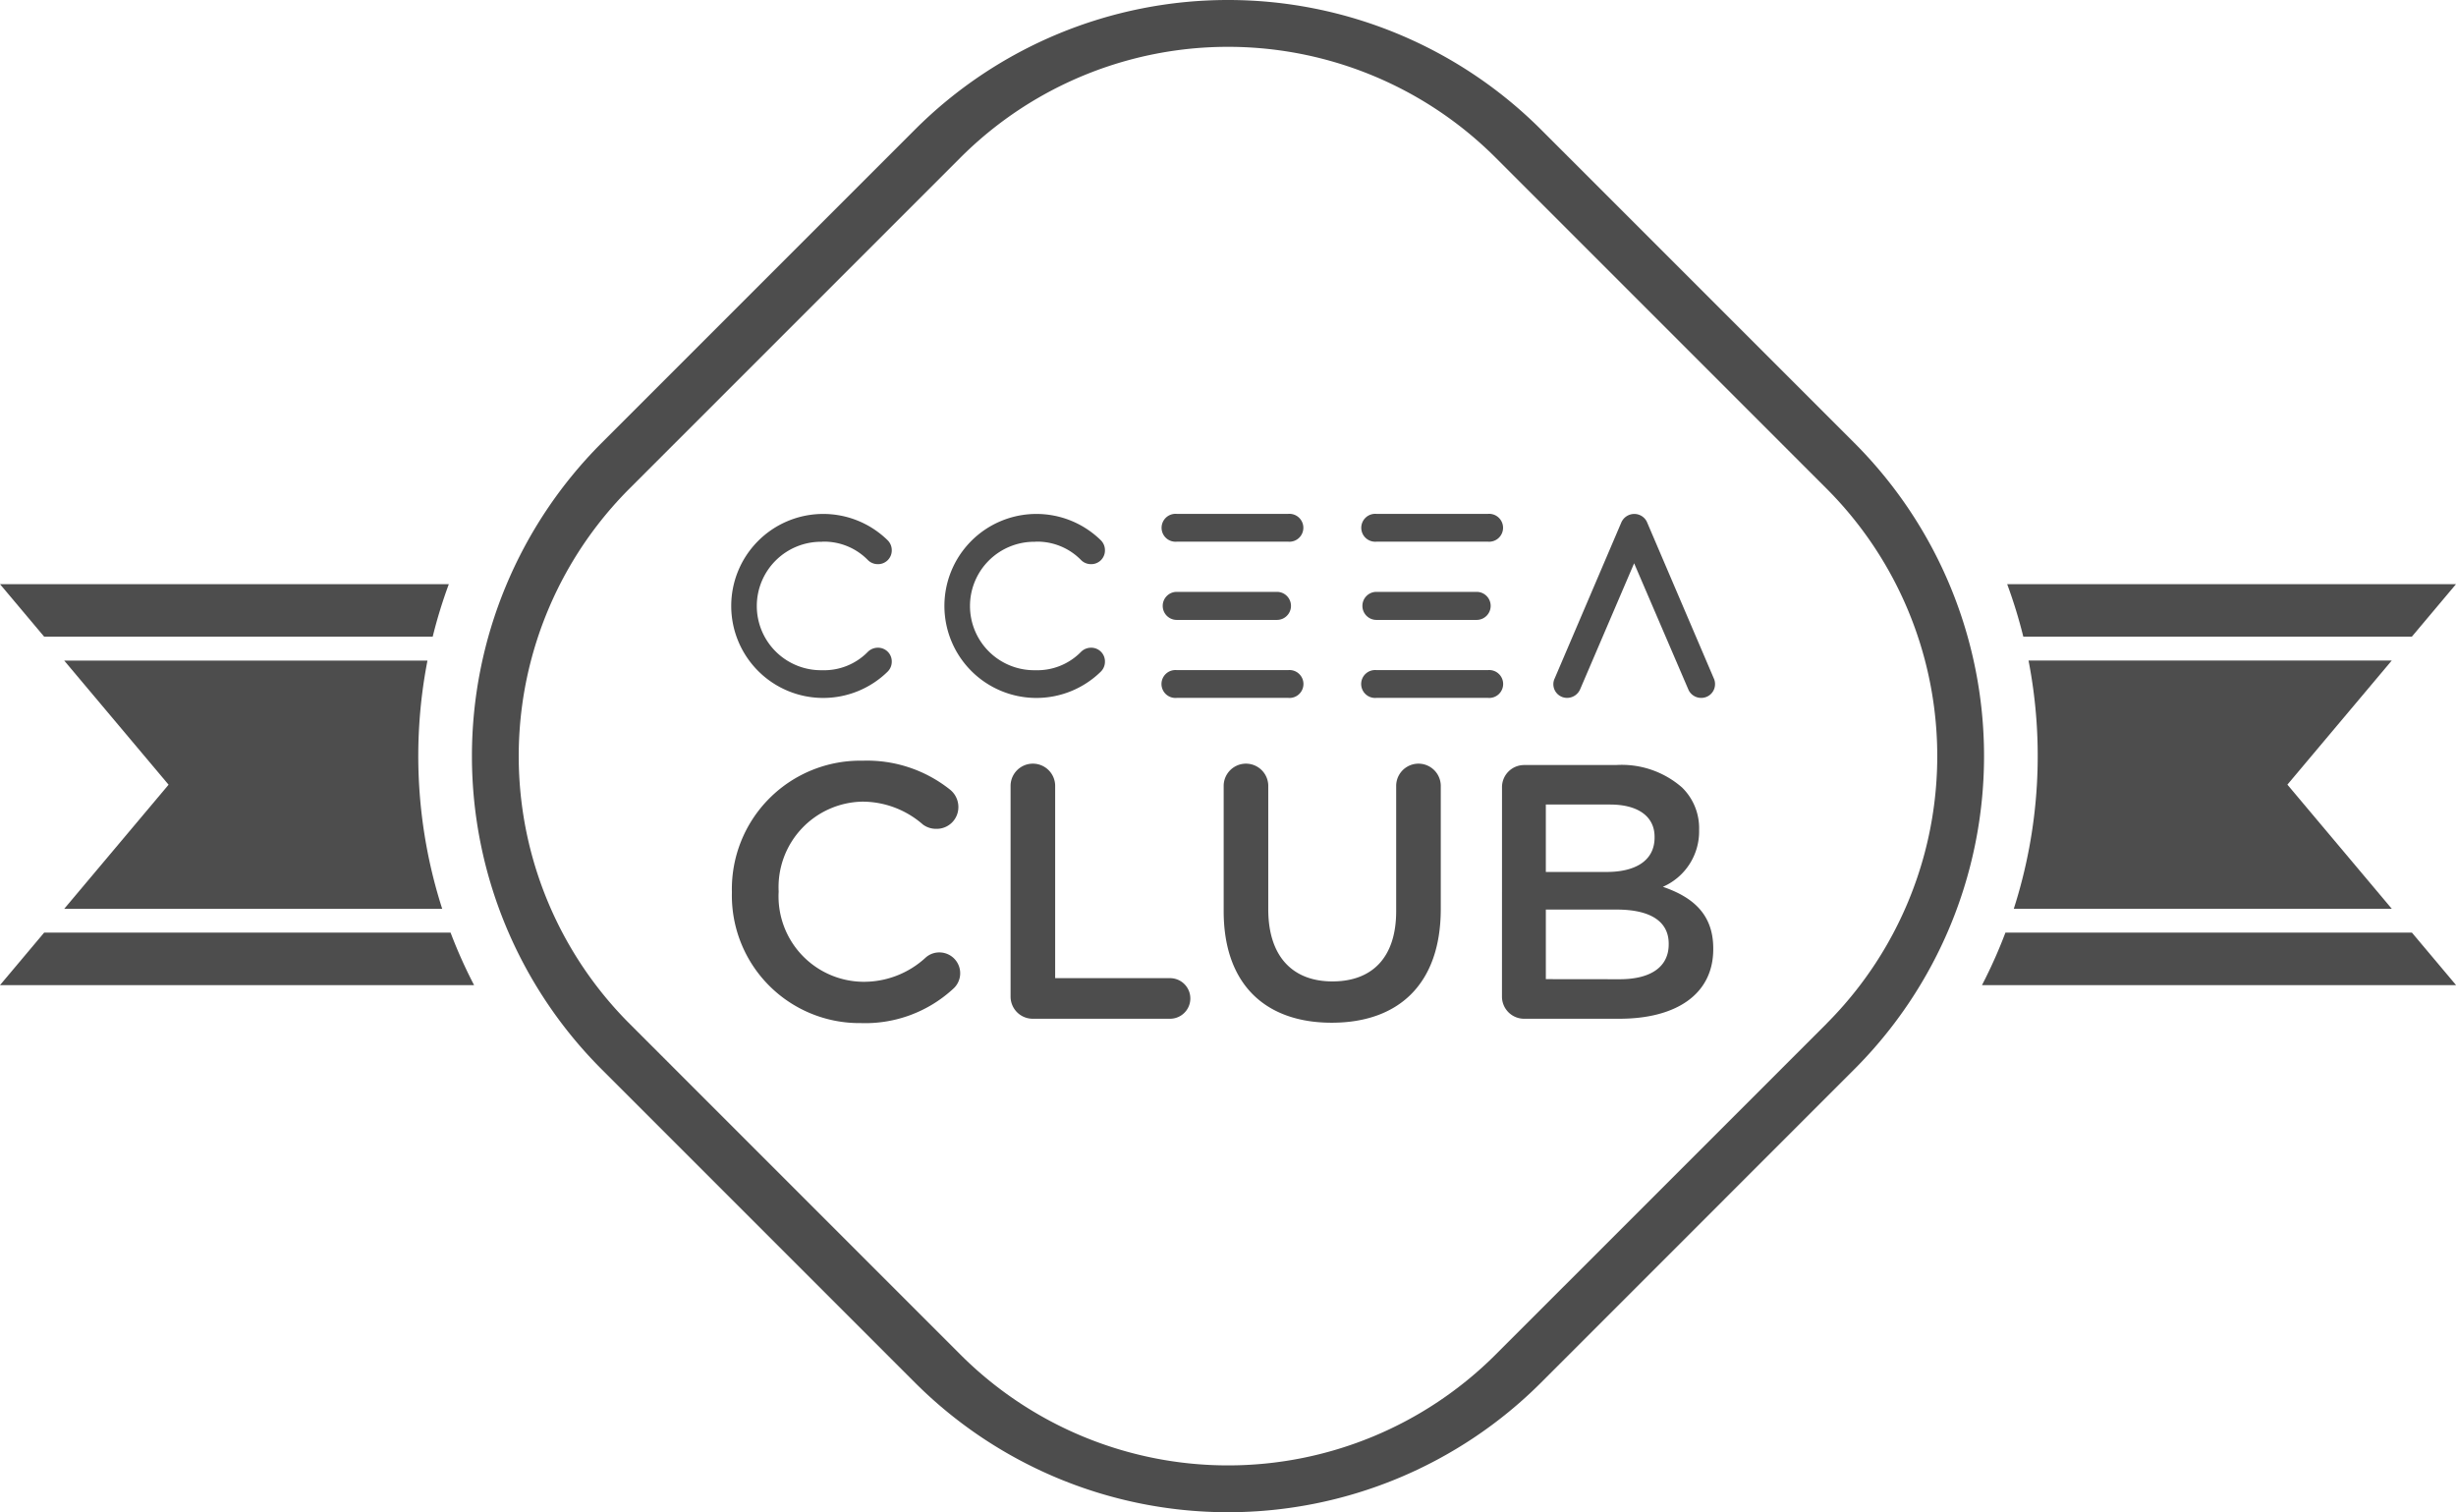 <svg xmlns="http://www.w3.org/2000/svg" width="140.85" height="86.72" viewBox="0 0 140.85 86.72">
  <g id="l-1" transform="translate(-415.734 -2131.083)">
    <g id="Group_106" data-name="Group 106">
      <g id="Group_104" data-name="Group 104">
        <path id="Path_140" data-name="Path 140" d="M457.708,2182.271v-.042a7.362,7.362,0,0,1,7.5-7.523,7.627,7.627,0,0,1,4.988,1.642,1.275,1.275,0,0,1,.5,1.018,1.242,1.242,0,0,1-1.268,1.247,1.256,1.256,0,0,1-.769-.249,5.272,5.272,0,0,0-3.47-1.31,4.9,4.9,0,0,0-4.8,5.134v.041a4.9,4.9,0,0,0,4.8,5.155,5.214,5.214,0,0,0,3.637-1.393,1.164,1.164,0,0,1,.769-.291,1.194,1.194,0,0,1,.789,2.1,7.433,7.433,0,0,1-5.279,1.953A7.316,7.316,0,0,1,457.708,2182.271Z" fill="#4d4d4d"/>
        <path id="Path_141" data-name="Path 141" d="M473.69,2176.119a1.279,1.279,0,0,1,2.557,0v11.057h6.588a1.164,1.164,0,1,1,0,2.328h-7.856a1.27,1.27,0,0,1-1.289-1.289Z" fill="#4d4d4d"/>
        <path id="Path_142" data-name="Path 142" d="M485.911,2183.331v-7.212a1.279,1.279,0,0,1,2.557,0v7.108c0,2.7,1.392,4.136,3.678,4.136,2.266,0,3.658-1.351,3.658-4.032v-7.212a1.279,1.279,0,0,1,2.557,0v7.087c0,4.344-2.453,6.526-6.256,6.526C488.322,2189.732,485.911,2187.55,485.911,2183.331Z" fill="#4d4d4d"/>
        <path id="Path_143" data-name="Path 143" d="M501.873,2176.244a1.269,1.269,0,0,1,1.288-1.289H508.4a5.249,5.249,0,0,1,3.8,1.289,3.256,3.256,0,0,1,.977,2.411v.041a3.465,3.465,0,0,1-2.078,3.242c1.7.582,2.889,1.559,2.889,3.533v.042c0,2.6-2.141,3.991-5.383,3.991h-5.446a1.269,1.269,0,0,1-1.288-1.289Zm6.006,4.842c1.642,0,2.744-.644,2.744-1.974v-.042c0-1.143-.915-1.85-2.557-1.85h-3.679v3.866Zm.748,6.152c1.746,0,2.806-.686,2.806-2v-.042c0-1.226-.977-1.953-2.993-1.953h-4.053v3.99Z" fill="#4d4d4d"/>
      </g>
      <g id="Group_105" data-name="Group 105">
        <path id="Path_144" data-name="Path 144" d="M462.88,2162.146a3.51,3.51,0,0,1,2.627,1.055.8.8,0,0,0,.569.234.786.786,0,0,0,.8-.8.8.8,0,0,0-.235-.569,5.276,5.276,0,1,0,0,7.531.8.8,0,0,0,.235-.57.786.786,0,0,0-.8-.8.813.813,0,0,0-.572.237,3.506,3.506,0,0,1-2.624,1.053,3.683,3.683,0,1,1,0-7.365Z" fill="#4d4d4d"/>
        <path id="Path_145" data-name="Path 145" d="M475.106,2162.146a3.51,3.51,0,0,1,2.627,1.055.8.8,0,0,0,.569.234.785.785,0,0,0,.8-.8.8.8,0,0,0-.235-.569,5.276,5.276,0,1,0,0,7.531.8.8,0,0,0,.235-.57.785.785,0,0,0-.8-.8.813.813,0,0,0-.572.237,3.506,3.506,0,0,1-2.624,1.053,3.683,3.683,0,1,1,0-7.365Z" fill="#4d4d4d"/>
        <path id="Path_146" data-name="Path 146" d="M489.611,2160.552h-6.392a.8.8,0,1,0,0,1.594h6.392a.8.8,0,1,0,0-1.594Z" fill="#4d4d4d"/>
        <path id="Path_147" data-name="Path 147" d="M489.611,2169.511h-6.392a.8.8,0,1,0,0,1.593h6.392a.8.8,0,1,0,0-1.593Z" fill="#4d4d4d"/>
        <path id="Path_148" data-name="Path 148" d="M483.219,2166.632h5.748a.8.8,0,0,0,0-1.608h-5.748a.8.8,0,0,0,0,1.608Z" fill="#4d4d4d"/>
        <path id="Path_149" data-name="Path 149" d="M494.671,2166.632h5.748a.8.8,0,0,0,0-1.608h-5.748a.8.8,0,0,0,0,1.608Z" fill="#4d4d4d"/>
        <path id="Path_150" data-name="Path 150" d="M501.064,2169.511h-6.393a.8.8,0,1,0,0,1.593h6.393a.8.8,0,1,0,0-1.593Z" fill="#4d4d4d"/>
        <path id="Path_151" data-name="Path 151" d="M501.064,2160.552h-6.393a.8.8,0,1,0,0,1.594h6.393a.8.8,0,1,0,0-1.594Z" fill="#4d4d4d"/>
        <path id="Path_152" data-name="Path 152" d="M514.016,2169.978,510.178,2161a.8.8,0,0,0-.729-.444.812.812,0,0,0-.732.485l-3.819,8.939a.765.765,0,0,0-.08.324.786.786,0,0,0,.8.8.818.818,0,0,0,.732-.484l3.1-7.235,3.126,7.275a.8.8,0,0,0,.714.444.786.786,0,0,0,.8-.8A.755.755,0,0,0,514.016,2169.978Z" fill="#4d4d4d"/>
      </g>
    </g>
    <path id="Path_153" data-name="Path 153" d="M522.08,2156.483l-17.961-17.961a25.4,25.4,0,0,0-35.92,0l-17.961,17.961a25.4,25.4,0,0,0,0,35.92l17.961,17.961a25.4,25.4,0,0,0,35.92,0L522.08,2192.4A25.4,25.4,0,0,0,522.08,2156.483Zm-1.6,33.31L501.51,2208.76a21.709,21.709,0,0,1-30.7,0l-18.966-18.967a21.7,21.7,0,0,1,0-30.7l18.966-18.966a21.707,21.707,0,0,1,30.7,0l18.966,18.966a21.707,21.707,0,0,1,0,30.7Z" fill="#4d4d4d"/>
    <path id="Path_154" data-name="Path 154" d="M441.094,2183.2a28.668,28.668,0,0,1-.845-14.234H419.417l5.985,7.117-5.985,7.117Z" fill="#4d4d4d"/>
    <path id="Path_155" data-name="Path 155" d="M441.474,2164.582h-25.74l2.532,3.011h22.283A28.145,28.145,0,0,1,441.474,2164.582Z" fill="#4d4d4d"/>
    <path id="Path_156" data-name="Path 156" d="M441.574,2184.565H418.266l-2.532,3.011h27.188A28.22,28.22,0,0,1,441.574,2184.565Z" fill="#4d4d4d"/>
    <path id="Path_157" data-name="Path 157" d="M529.4,2187.576h27.188l-2.532-3.011H530.744A28.214,28.214,0,0,1,529.4,2187.576Z" fill="#4d4d4d"/>
    <g id="Group_107" data-name="Group 107">
      <path id="Path_158" data-name="Path 158" d="M553.178,2168.633l-.277.329h0Z" fill="#4d4d4d"/>
      <path id="Path_159" data-name="Path 159" d="M532.069,2168.962a28.667,28.667,0,0,1-.845,14.234H552.9l-5.985-7.117,5.985-7.117Z" fill="#4d4d4d"/>
    </g>
    <path id="Path_160" data-name="Path 160" d="M530.844,2164.582a28.145,28.145,0,0,1,.925,3.011h22.283l2.532-3.011Z" fill="#4d4d4d"/>
  </g>
</svg>
